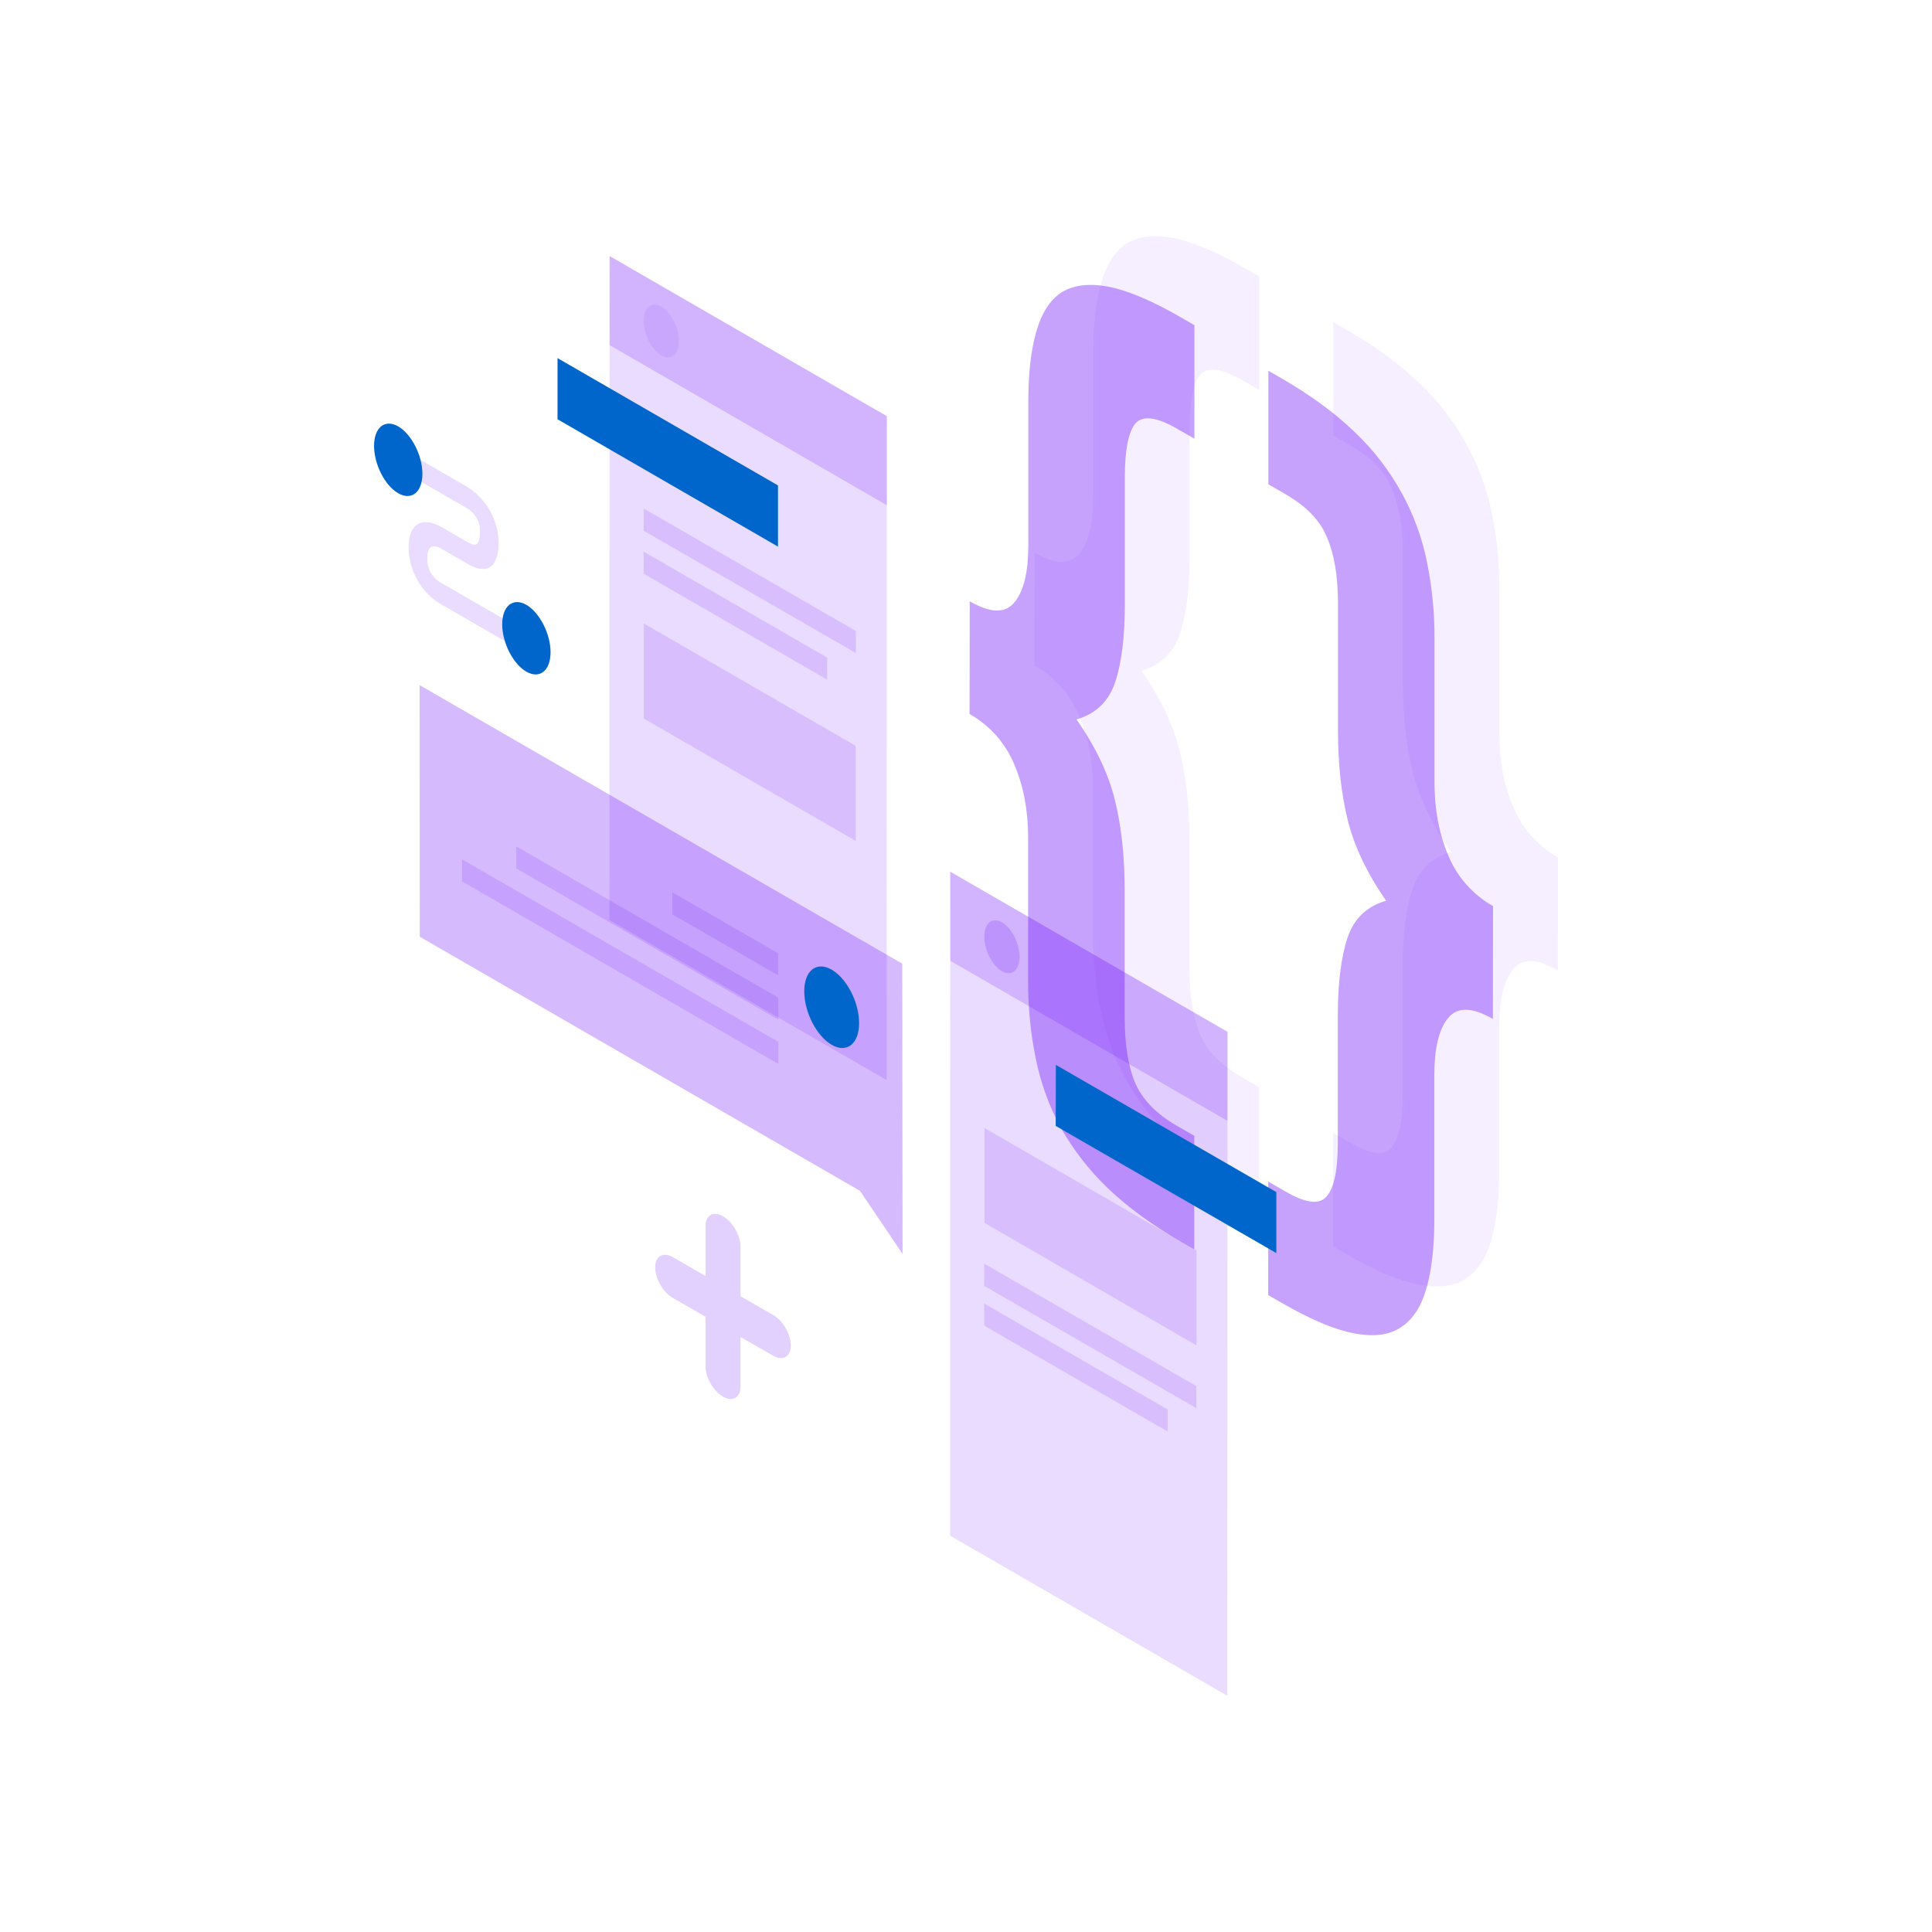 <?xml version="1.0" encoding="UTF-8" standalone="no" ?>
<!DOCTYPE svg PUBLIC "-//W3C//DTD SVG 1.1//EN" "http://www.w3.org/Graphics/SVG/1.1/DTD/svg11.dtd">
<svg xmlns="http://www.w3.org/2000/svg" xmlns:xlink="http://www.w3.org/1999/xlink" version="1.1" width="1080" height="1080" viewBox="0 0 1080 1080" xml:space="preserve">
<desc>Created with Fabric.js 5.2.4</desc>
<defs>
</defs>
<rect x="0" y="0" width="100%" height="100%" fill="transparent"></rect>
<g transform="matrix(1 0 0 1 540 540)" id="0b8e00a9-c426-4473-af2b-437129a6911f"  >
</g>
<g transform="matrix(1 0 0 1 540 540)" id="0f312cd8-d31d-40e5-ad6a-a8ef5a6a8ebf"  >
<rect style="stroke: none; stroke-width: 1; stroke-dasharray: none; stroke-linecap: butt; stroke-dashoffset: 0; stroke-linejoin: miter; stroke-miterlimit: 4; fill: rgb(255,255,255); fill-rule: nonzero; opacity: 1; visibility: hidden;" vector-effect="non-scaling-stroke"  x="-540" y="-540" rx="0" ry="0" width="1080" height="1080" />
</g>
<g transform="matrix(1 0 0 1 808.06 449.61)"  >
<path style="stroke: none; stroke-width: 1; stroke-dasharray: none; stroke-linecap: butt; stroke-dashoffset: 0; stroke-linejoin: miter; stroke-miterlimit: 4; fill: rgb(114,24,250); fill-rule: nonzero; opacity: 0.07;" vector-effect="non-scaling-stroke"  transform=" translate(-654.84, -323.46)" d="M 717.6 416.27 Q 700.325 406.204 692.572 415.726 C 687.403 421.983 684.864 432.593 684.864 447.556 L 684.864 528.173 C 684.864 543.499 683.413 556.194 680.602 566.26 C 677.791 576.689 672.985 584.125 666.365 588.477 C 659.926 592.92 651.221 594.099 640.157 592.014 Q 623.97 589.021 599.712 575.056 L 592 570.613 L 592 507.135 L 601.612 512.667 C 613.129 519.378 620.837 520.194 624.736 515.297 C 628.817 510.582 630.903 500.697 630.903 485.734 L 630.903 414.734 C 630.903 396.234 632.717 381.634 636.344 370.843 C 639.971 360.052 647.135 353.251 657.927 350.167 Q 641.74 326.907 636.344 304.644 C 632.717 289.772 630.994 273.086 630.994 254.587 L 630.994 183.587 C 630.994 168.624 628.908 156.473 624.828 146.951 C 621.019 137.611 613.311 129.631 601.704 122.92 L 592.091 117.388 L 592.091 53.9 L 599.799 58.343 Q 624.012 72.354 640.244 88.087 C 650.681 97.935 659.522 109.346 666.451 121.912 C 673.15 133.983 677.952 147.012 680.688 160.543 C 683.591 174.685 685.02 189.09 684.95 203.527 L 684.95 284.144 C 684.95 299.107 687.489 312.709 692.658 324.861 C 697.589 336.834 706.405 346.799 717.687 353.154 Z" stroke-linecap="round" />
</g>
<g transform="matrix(1 0 0 1 641.11 401.62)"  >
<path style="stroke: none; stroke-width: 1; stroke-dasharray: none; stroke-linecap: butt; stroke-dashoffset: 0; stroke-linejoin: miter; stroke-miterlimit: 4; fill: rgb(114,24,250); fill-rule: nonzero; opacity: 0.07;" vector-effect="non-scaling-stroke"  transform=" translate(-470.74, -270.53)" d="M 407.991 177.829 Q 425.266 187.895 433.02 178.373 C 438.189 172.116 440.728 161.506 440.728 146.543 L 440.728 65.926 C 440.728 50.601 442.179 37.905 444.99 27.839 C 447.801 17.41 452.426 9.884 458.865 5.439 C 465.575 1.087 474.28 -0.092 485.071 1.9 Q 501.671 5.029 525.878 19.039 L 533.586 23.482 L 533.586 86.964 L 523.974 81.432 C 512.457 74.721 504.568 73.815 500.487 78.532 C 496.678 83.432 494.687 93.313 494.687 108.276 L 494.687 179.276 C 494.687 197.776 492.873 212.376 489.246 223.167 C 485.619 233.867 478.455 240.76 467.663 243.843 Q 483.85 267.103 489.246 289.366 C 492.873 304.238 494.596 320.924 494.596 339.423 L 494.596 410.423 C 494.596 425.386 496.496 437.537 500.396 446.878 C 504.477 456.4 512.366 464.471 523.883 471.09 L 533.495 476.622 L 533.495 540.1 L 525.787 535.657 Q 501.574 521.646 484.979 505.732 C 474.641 495.795 465.812 484.399 458.772 471.907 C 452.264 459.85 447.588 446.891 444.898 433.457 C 441.995 419.315 440.566 404.91 440.636 390.473 L 440.636 309.864 C 440.636 294.901 438.097 281.299 432.928 269.147 C 427.997 257.174 419.182 247.209 407.9 240.854 Z" stroke-linecap="round" />
</g>
<g transform="matrix(1 0 0 1 771.78 476.82)"  >
<path style="stroke: none; stroke-width: 1; stroke-dasharray: none; stroke-linecap: butt; stroke-dashoffset: 0; stroke-linejoin: miter; stroke-miterlimit: 4; fill: rgb(114,24,250); fill-rule: nonzero; opacity: 0.4;" vector-effect="non-scaling-stroke"  transform=" translate(-614.84, -353.46)" d="M 677.6 446.27 Q 660.325 436.204 652.571 445.726 C 647.402 451.983 644.863 462.593 644.863 477.556 L 644.863 558.173 C 644.863 573.498 643.412 586.194 640.601 596.26 C 637.79 606.689 632.984 614.125 626.364 618.477 C 619.926 622.92 611.22 624.099 600.157 622.014 Q 583.97 619.022 559.712 605.056 L 552 600.613 L 552 537.135 L 561.612 542.667 C 573.129 549.378 580.837 550.194 584.736 545.297 C 588.817 540.581 590.902 530.697 590.902 515.734 L 590.902 444.734 C 590.902 426.234 592.716 411.634 596.343 400.843 C 599.97 390.052 607.134 383.25 617.926 380.167 Q 601.739 356.907 596.343 334.644 C 592.716 319.772 590.993 303.086 590.993 284.587 L 590.993 213.587 C 590.993 198.624 588.907 186.473 584.827 176.951 C 581.018 167.611 573.31 159.631 561.703 152.92 L 552.091 147.388 L 552.091 83.9 L 559.799 88.343 Q 584.012 102.354 600.244 118.087 C 610.681 127.935 619.522 139.346 626.451 151.912 C 633.15 163.983 637.952 177.012 640.688 190.543 C 643.591 204.685 645.02 219.09 644.95 233.527 L 644.95 314.144 C 644.95 329.107 647.489 342.709 652.658 354.861 C 657.589 366.834 666.405 376.8 677.687 383.154 Z" stroke-linecap="round" />
</g>
<g transform="matrix(1 0 0 1 604.84 428.82)"  >
<path style="stroke: none; stroke-width: 1; stroke-dasharray: none; stroke-linecap: butt; stroke-dashoffset: 0; stroke-linejoin: miter; stroke-miterlimit: 4; fill: rgb(114,24,250); fill-rule: nonzero; opacity: 0.4;" vector-effect="non-scaling-stroke"  transform=" translate(-430.74, -300.53)" d="M 367.991 207.829 Q 385.266 217.895 393.02 208.373 C 398.189 202.116 400.728 191.506 400.728 176.543 L 400.728 95.926 C 400.728 80.601 402.179 67.905 404.99 57.839 C 407.801 47.41 412.426 39.884 418.865 35.439 C 425.576 31.086 434.281 29.907 445.072 31.902 Q 461.672 35.031 485.879 49.041 L 493.587 53.484 L 493.587 116.962 L 483.975 111.43 C 472.458 104.719 464.569 103.813 460.488 108.53 C 456.679 113.43 454.688 123.311 454.688 138.274 L 454.688 209.274 C 454.688 227.774 452.874 242.374 449.247 253.165 C 445.62 263.865 438.456 270.758 427.664 273.841 Q 443.851 297.101 449.247 319.364 C 452.874 334.236 454.597 350.922 454.597 369.421 L 454.597 440.426 C 454.597 455.389 456.497 467.54 460.397 476.881 C 464.478 486.403 472.367 494.474 483.884 501.093 L 493.496 506.625 L 493.496 570.103 L 485.788 565.659 Q 461.576 551.648 444.981 535.734 C 434.643 525.797 425.814 514.401 418.774 501.909 C 412.266 489.852 407.589 476.893 404.899 463.459 C 401.996 449.317 400.567 434.912 400.637 420.475 L 400.637 339.864 C 400.637 324.901 398.098 311.299 392.929 299.147 C 387.998 287.174 379.182 277.208 367.9 270.854 Z" stroke-linecap="round" />
</g>
<g transform="matrix(1 0 0 1 418.21 373.47)"  >
<path style="stroke: none; stroke-width: 1; stroke-dasharray: none; stroke-linecap: butt; stroke-dashoffset: 0; stroke-linejoin: miter; stroke-miterlimit: 4; fill: rgb(114,24,250); fill-rule: nonzero; opacity: 0.15;" vector-effect="non-scaling-stroke"  transform=" translate(-223.43, -243.53)" d="M 145.991 13.2 L 300.969 102.7 L 300.878 473.866 L 145.9 384.366 Z" stroke-linecap="round" />
</g>
<g transform="matrix(1 0 0 1 373.28 252.87)"  >
<path style="stroke: none; stroke-width: 1; stroke-dasharray: none; stroke-linecap: butt; stroke-dashoffset: 0; stroke-linejoin: miter; stroke-miterlimit: 4; fill: rgb(0,102,204); fill-rule: nonzero; opacity: 1;" vector-effect="non-scaling-stroke"  transform=" translate(-175.52, -128.79)" d="M 113.9 76.1 L 237.139 147.286 L 237.139 181.474 L 113.9 110.288 Z" stroke-linecap="round" />
</g>
<g transform="matrix(1 0 0 1 419.12 409.3)"  >
<path style="stroke: none; stroke-width: 1; stroke-dasharray: none; stroke-linecap: butt; stroke-dashoffset: 0; stroke-linejoin: miter; stroke-miterlimit: 4; fill: rgb(114,24,250); fill-rule: nonzero; opacity: 0.15;" vector-effect="non-scaling-stroke"  transform=" translate(-226.32, -300.46)" d="M 167.1 239.7 L 285.532 308.075 L 285.532 361.215 L 167.1 292.84 Z" stroke-linecap="round" />
</g>
<g transform="matrix(1 0 0 1 419.12 324.65)"  >
<path style="stroke: none; stroke-width: 1; stroke-dasharray: none; stroke-linecap: butt; stroke-dashoffset: 0; stroke-linejoin: miter; stroke-miterlimit: 4; fill: rgb(114,24,250); fill-rule: nonzero; opacity: 0.15;" vector-effect="non-scaling-stroke"  transform=" translate(-226.31, -209.2)" d="M 167 168.8 L 285.614 237.266 L 285.614 249.6 L 167 181.224 Z" stroke-linecap="round" />
</g>
<g transform="matrix(1 0 0 1 411.09 344.14)"  >
<path style="stroke: none; stroke-width: 1; stroke-dasharray: none; stroke-linecap: butt; stroke-dashoffset: 0; stroke-linejoin: miter; stroke-miterlimit: 4; fill: rgb(114,24,250); fill-rule: nonzero; opacity: 0.15;" vector-effect="non-scaling-stroke"  transform=" translate(-218.28, -231.17)" d="M 167 195.4 L 269.563 254.616 L 269.563 266.949 L 167 207.733 Z" stroke-linecap="round" />
</g>
<g transform="matrix(1 0 0 1 418.26 212.78)"  >
<path style="stroke: none; stroke-width: 1; stroke-dasharray: none; stroke-linecap: butt; stroke-dashoffset: 0; stroke-linejoin: miter; stroke-miterlimit: 4; fill: rgb(114,24,250); fill-rule: nonzero; opacity: 0.2;" vector-effect="non-scaling-stroke"  transform=" translate(-223.49, -82.84)" d="M 146 13.2 L 300.978 102.7 L 300.978 152.485 L 146 62.985 Z" stroke-linecap="round" />
</g>
<g transform="matrix(1 0 0 1 369.65 184.99)"  >
<path style="stroke: none; stroke-width: 1; stroke-dasharray: none; stroke-linecap: butt; stroke-dashoffset: 0; stroke-linejoin: miter; stroke-miterlimit: 4; fill: rgb(171,115,255); fill-rule: nonzero; opacity: 0.2;" vector-effect="non-scaling-stroke"  transform=" translate(-176.84, -57.83)" d="M 186.678 63.5 C 186.678 71.027 182.235 74.563 176.794 71.48 C 171.353 68.307 167 59.693 167 52.166 C 167 44.639 171.443 41.103 176.884 44.186 C 182.235 47.36 186.678 55.974 186.678 63.5 Z" stroke-linecap="round" />
</g>
<g transform="matrix(1 0 0 1 608.64 717.62)"  >
<path style="stroke: none; stroke-width: 1; stroke-dasharray: none; stroke-linecap: butt; stroke-dashoffset: 0; stroke-linejoin: miter; stroke-miterlimit: 4; fill: rgb(114,24,250); fill-rule: nonzero; opacity: 0.15;" vector-effect="non-scaling-stroke"  transform=" translate(-433.43, -623.03)" d="M 355.991 392.7 L 510.969 482.2 L 510.878 853.367 L 355.9 763.866 Z" stroke-linecap="round" />
</g>
<g transform="matrix(1 0 0 1 651.82 647.89)"  >
<path style="stroke: none; stroke-width: 1; stroke-dasharray: none; stroke-linecap: butt; stroke-dashoffset: 0; stroke-linejoin: miter; stroke-miterlimit: 4; fill: rgb(0,102,204); fill-rule: nonzero; opacity: 1;" vector-effect="non-scaling-stroke"  transform=" translate(-482.67, -564.4)" d="M 421.091 511.8 L 544.33 582.9 L 544.33 617 L 421 545.9 Z" stroke-linecap="round" />
</g>
<g transform="matrix(1 0 0 1 609.6 691.33)"  >
<path style="stroke: none; stroke-width: 1; stroke-dasharray: none; stroke-linecap: butt; stroke-dashoffset: 0; stroke-linejoin: miter; stroke-miterlimit: 4; fill: rgb(114,24,250); fill-rule: nonzero; opacity: 0.15;" vector-effect="non-scaling-stroke"  transform=" translate(-436.36, -611.46)" d="M 377.1 550.7 L 495.623 619.166 L 495.623 672.216 L 377.1 603.75 Z" stroke-linecap="round" />
</g>
<g transform="matrix(1 0 0 1 609.47 746.78)"  >
<path style="stroke: none; stroke-width: 1; stroke-dasharray: none; stroke-linecap: butt; stroke-dashoffset: 0; stroke-linejoin: miter; stroke-miterlimit: 4; fill: rgb(114,24,250); fill-rule: nonzero; opacity: 0.15;" vector-effect="non-scaling-stroke"  transform=" translate(-436.21, -674.7)" d="M 376.9 634.3 L 495.514 702.766 L 495.514 715.1 L 376.9 646.724 Z" stroke-linecap="round" />
</g>
<g transform="matrix(1 0 0 1 601.44 764.46)"  >
<path style="stroke: none; stroke-width: 1; stroke-dasharray: none; stroke-linecap: butt; stroke-dashoffset: 0; stroke-linejoin: miter; stroke-miterlimit: 4; fill: rgb(114,24,250); fill-rule: nonzero; opacity: 0.15;" vector-effect="non-scaling-stroke"  transform=" translate(-428.18, -694.67)" d="M 376.9 658.9 L 479.463 718.116 L 479.463 730.449 L 376.9 671.233 Z" stroke-linecap="round" />
</g>
<g transform="matrix(1 0 0 1 608.69 556.93)"  >
<path style="stroke: none; stroke-width: 1; stroke-dasharray: none; stroke-linecap: butt; stroke-dashoffset: 0; stroke-linejoin: miter; stroke-miterlimit: 4; fill: rgb(114,24,250); fill-rule: nonzero; opacity: 0.2;" vector-effect="non-scaling-stroke"  transform=" translate(-433.49, -462.34)" d="M 356 392.7 L 510.978 482.2 L 510.978 531.985 L 356 442.485 Z" stroke-linecap="round" />
</g>
<g transform="matrix(1 0 0 1 560.09 529.23)"  >
<path style="stroke: none; stroke-width: 1; stroke-dasharray: none; stroke-linecap: butt; stroke-dashoffset: 0; stroke-linejoin: miter; stroke-miterlimit: 4; fill: rgb(114,24,250); fill-rule: nonzero; opacity: 0.2;" vector-effect="non-scaling-stroke"  transform=" translate(-386.84, -437.43)" d="M 396.678 443.1 C 396.678 450.627 392.234 454.163 386.794 451.08 C 381.353 447.906 377 439.291 377 431.764 C 377 424.237 381.443 420.701 386.884 423.784 C 392.235 426.869 396.678 435.574 396.678 443.1 Z" stroke-linecap="round" />
</g>
<g transform="matrix(1 0 0 1 369.56 541.97)"  >
<path style="stroke: none; stroke-width: 1; stroke-dasharray: none; stroke-linecap: butt; stroke-dashoffset: 0; stroke-linejoin: miter; stroke-miterlimit: 4; fill: rgb(114,24,250); fill-rule: nonzero; opacity: 0.3;" vector-effect="non-scaling-stroke"  transform=" translate(-163.88, -436.67)" d="M 298.683 433.4 L 28.9 277.7 L 28.991 418.35 L 275.014 560.36 L 298.864 595.636 Z" stroke-linecap="round" />
</g>
<g transform="matrix(1 0 0 1 405.42 522.02)"  >
<path style="stroke: none; stroke-width: 1; stroke-dasharray: none; stroke-linecap: butt; stroke-dashoffset: 0; stroke-linejoin: miter; stroke-miterlimit: 4; fill: rgb(114,24,250); fill-rule: nonzero; opacity: 0.15;" vector-effect="non-scaling-stroke"  transform=" translate(-214.26, -428.62)" d="M 243.825 439.5 L 184.7 405.4 L 184.7 417.733 L 243.825 451.833 Z" stroke-linecap="round" />
</g>
<g transform="matrix(1 0 0 1 361.86 521.56)"  >
<path style="stroke: none; stroke-width: 1; stroke-dasharray: none; stroke-linecap: butt; stroke-dashoffset: 0; stroke-linejoin: miter; stroke-miterlimit: 4; fill: rgb(114,24,250); fill-rule: nonzero; opacity: 0.15;" vector-effect="non-scaling-stroke"  transform=" translate(-161.73, -425.52)" d="M 234.863 461.617 L 88.5 377.1 L 88.5 389.433 L 234.953 473.95 Z" stroke-linecap="round" />
</g>
<g transform="matrix(1 0 0 1 346.71 537.58)"  >
<path style="stroke: none; stroke-width: 1; stroke-dasharray: none; stroke-linecap: butt; stroke-dashoffset: 0; stroke-linejoin: miter; stroke-miterlimit: 4; fill: rgb(114,24,250); fill-rule: nonzero; opacity: 0.15;" vector-effect="non-scaling-stroke"  transform=" translate(-143.47, -442.28)" d="M 231.842 487.119 L 55.1 385.1 L 55.1 397.433 L 231.842 499.452 Z" stroke-linecap="round" />
</g>
<g transform="matrix(1 0 0 1 464.92 563.05)"  >
<path style="stroke: none; stroke-width: 1; stroke-dasharray: none; stroke-linecap: butt; stroke-dashoffset: 0; stroke-linejoin: miter; stroke-miterlimit: 4; fill: rgb(0,102,204); fill-rule: nonzero; opacity: 1;" vector-effect="non-scaling-stroke"  transform=" translate(-281.33, -473.91)" d="M 266 465.067 C 266 476.674 272.892 490.005 281.326 494.902 C 289.76 499.799 296.651 494.358 296.651 482.751 C 296.651 471.144 289.759 457.813 281.326 452.916 C 272.8 448.018 266 453.459 266 465.067 Z" stroke-linecap="round" />
</g>
<g transform="matrix(1 0 0 1 258.52 307.64)"  >
<path style="stroke: none; stroke-width: 1; stroke-dasharray: none; stroke-linecap: butt; stroke-dashoffset: 0; stroke-linejoin: miter; stroke-miterlimit: 4; fill: rgb(114,24,250); fill-rule: nonzero; opacity: 0.15;" vector-effect="non-scaling-stroke"  transform=" translate(-51.91, -188.83)" d="M 54.629 165.437 L 18.9 144.761 L 18.9 132.7 L 54.629 153.376 C 65.213 160.074 71.773 171.597 72.129 184.118 C 72.129 192.642 69.953 197.448 65.872 198.899 C 61.972 200.169 57.438 197.992 54.627 196.36 L 39.936 187.836 L 39.845 187.745 C 38.575 187.02 36.58 186.294 35.039 186.745 C 33.769 187.108 32.228 188.468 32.228 193.183 C 32.086 196.51 33.041 199.792 34.948 202.523 C 36.201 204.318 37.844 205.807 39.754 206.876 L 39.935 206.967 L 84.917 232.9 L 84.917 244.961 L 40.21 219.121 C 35.702 216.572 31.827 213.038 28.875 208.783 C 24.325 202.468 21.853 194.893 21.8 187.11 C 21.8 178.858 24.7 174.596 28.783 173.417 C 32.592 172.329 37.035 173.961 40.118 175.775 L 54.718 184.209 C 56.804 185.388 58.436 185.932 59.434 185.569 C 60.25 185.297 61.701 184.118 61.701 178.042 C 61.78 175.059 60.889 172.132 59.162 169.699 C 57.946 167.994 56.406 166.545 54.629 165.437 Z" stroke-linecap="round" />
</g>
<g transform="matrix(1 0 0 1 222.61 257.04)"  >
<path style="stroke: none; stroke-width: 1; stroke-dasharray: none; stroke-linecap: butt; stroke-dashoffset: 0; stroke-linejoin: miter; stroke-miterlimit: 4; fill: rgb(0,102,204); fill-rule: nonzero; opacity: 1;" vector-effect="non-scaling-stroke"  transform=" translate(-14.31, -136.72)" d="M 27.823 144.52 C 27.823 154.858 21.747 159.664 14.311 155.402 C 6.875 151.14 0.8 139.26 0.8 128.923 C 0.8 118.586 6.876 113.779 14.312 118.041 C 21.748 122.393 27.823 134.273 27.823 144.52 Z" stroke-linecap="round" />
</g>
<g transform="matrix(1 0 0 1 294.25 356.79)"  >
<path style="stroke: none; stroke-width: 1; stroke-dasharray: none; stroke-linecap: butt; stroke-dashoffset: 0; stroke-linejoin: miter; stroke-miterlimit: 4; fill: rgb(0,102,204); fill-rule: nonzero; opacity: 1;" vector-effect="non-scaling-stroke"  transform=" translate(-93.31, -246.72)" d="M 106.824 254.52 C 106.824 264.858 100.748 269.664 93.312 265.402 C 85.876 261.14 79.8 249.26 79.8 238.923 C 79.8 228.586 85.876 223.779 93.312 228.041 C 100.748 232.393 106.824 244.273 106.824 254.52 Z" stroke-linecap="round" />
</g>
<g transform="matrix(1 0 0 1 404.16 730.29)"  >
<path style="stroke: none; stroke-width: 1; stroke-dasharray: none; stroke-linecap: butt; stroke-dashoffset: 0; stroke-linejoin: miter; stroke-miterlimit: 4; fill: rgb(114,24,250); fill-rule: nonzero; opacity: 0.2;" vector-effect="non-scaling-stroke"  transform=" translate(-212.01, -655.35)" d="M 212.006 604.96 C 217.447 608.134 221.8 615.66 221.8 622.008 L 221.8 649.666 L 240.118 660.185 C 245.559 663.359 249.912 670.885 249.912 677.233 C 249.912 683.49 245.468 686.033 240.118 682.946 L 221.8 672.428 L 221.8 700.086 C 221.8 706.343 217.357 708.886 212.006 705.799 C 206.565 702.625 202.212 695.099 202.212 688.751 L 202.212 661.093 L 183.894 650.574 C 178.453 647.4 174.1 639.874 174.1 633.526 C 174.1 627.269 178.543 624.726 183.894 627.813 L 202.212 638.332 L 202.212 610.673 C 202.212 604.325 206.565 601.786 212.006 604.96 Z" stroke-linecap="round" />
</g>
<g transform="matrix(0 0 0 0 0 0)"  >
<g style=""   >
</g>
</g>
<g transform="matrix(0 0 0 0 0 0)"  >
<g style=""   >
</g>
</g>
<g transform="matrix(0 0 0 0 0 0)"  >
<g style=""   >
</g>
</g>
<g transform="matrix(0 0 0 0 0 0)"  >
<g style=""   >
</g>
</g>
<g transform="matrix(0 0 0 0 0 0)"  >
<g style=""   >
</g>
</g>
<g transform="matrix(NaN NaN NaN NaN 0 0)"  >
<g style=""   >
</g>
</g>
<g transform="matrix(NaN NaN NaN NaN 0 0)"  >
<g style=""   >
</g>
</g>
<g transform="matrix(NaN NaN NaN NaN 0 0)"  >
<g style=""   >
</g>
</g>
<g transform="matrix(NaN NaN NaN NaN 0 0)"  >
<g style=""   >
</g>
</g>
<g transform="matrix(NaN NaN NaN NaN 0 0)"  >
<g style=""   >
</g>
</g>
<g transform="matrix(NaN NaN NaN NaN 0 0)"  >
<g style=""   >
</g>
</g>
<g transform="matrix(NaN NaN NaN NaN 0 0)"  >
<g style=""   >
</g>
</g>
<g transform="matrix(NaN NaN NaN NaN 0 0)"  >
<g style=""   >
</g>
</g>
<g transform="matrix(NaN NaN NaN NaN 0 0)"  >
<g style=""   >
</g>
</g>
<g transform="matrix(NaN NaN NaN NaN 0 0)"  >
<g style=""   >
</g>
</g>
<g transform="matrix(NaN NaN NaN NaN 0 0)"  >
<g style=""   >
</g>
</g>
<g transform="matrix(NaN NaN NaN NaN 0 0)"  >
<g style=""   >
</g>
</g>
<g transform="matrix(NaN NaN NaN NaN 0 0)"  >
<g style=""   >
</g>
</g>
<g transform="matrix(NaN NaN NaN NaN 0 0)"  >
<g style=""   >
</g>
</g>
<g transform="matrix(NaN NaN NaN NaN 0 0)"  >
<g style=""   >
</g>
</g>
<g transform="matrix(NaN NaN NaN NaN 0 0)"  >
<g style=""   >
</g>
</g>
</svg>